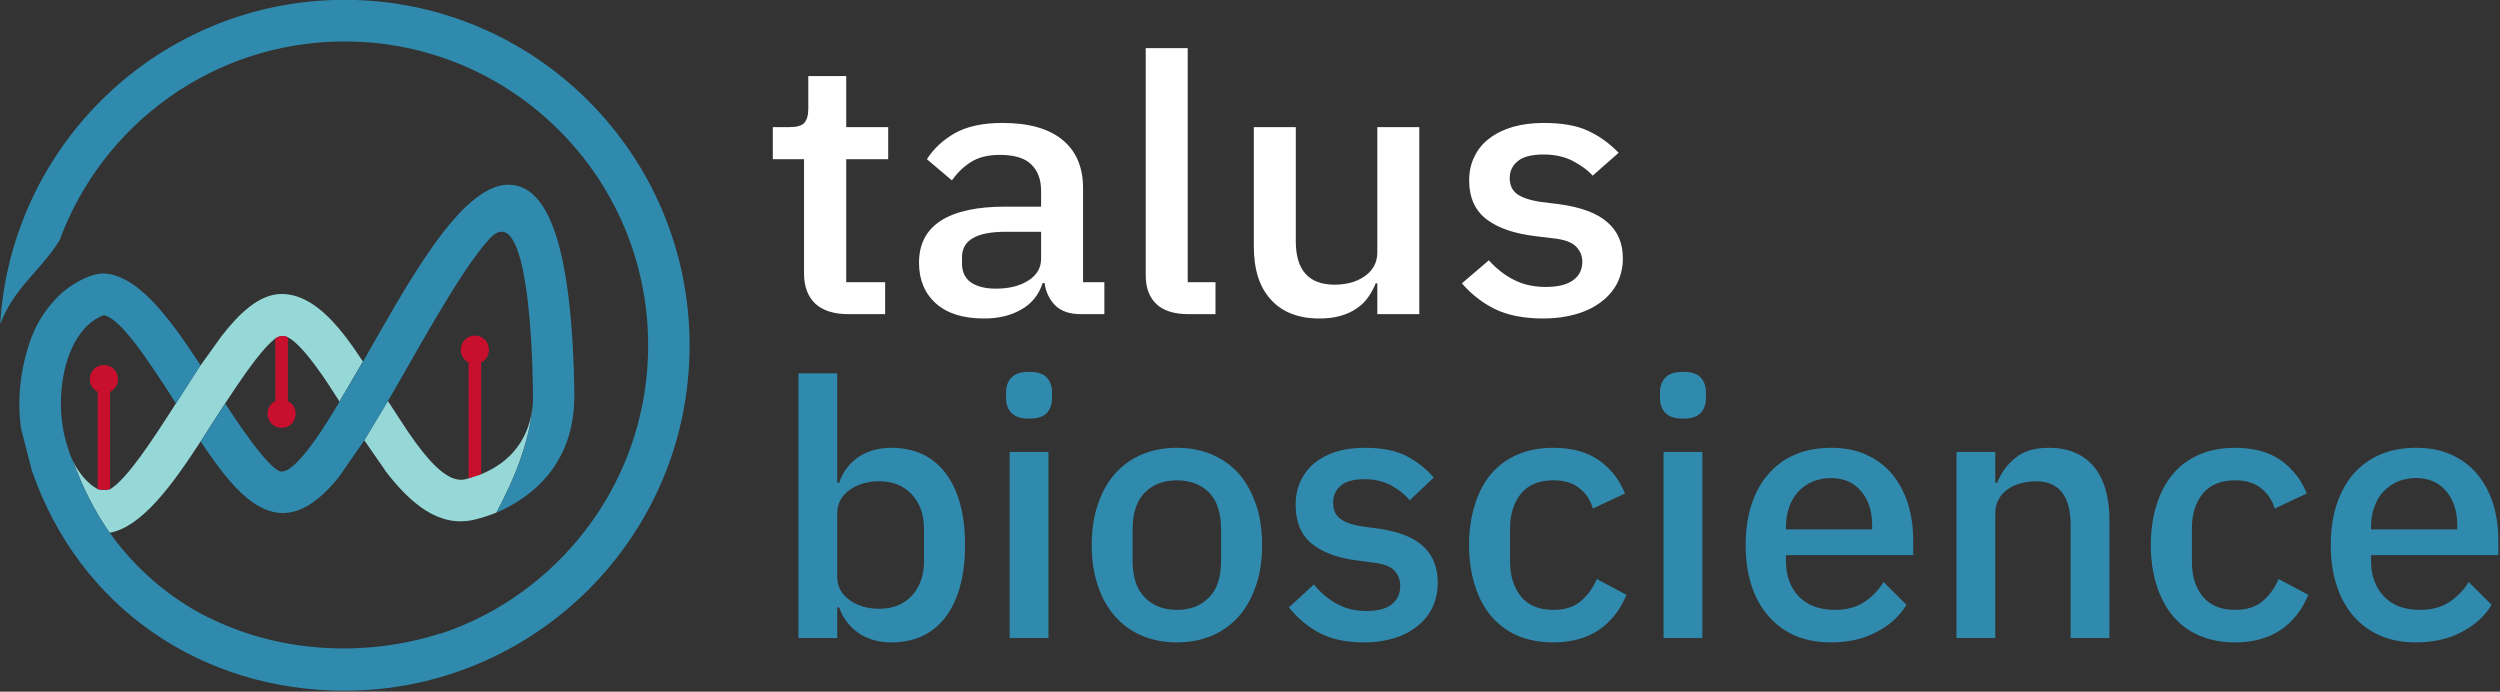 <?xml version="1.0" encoding="UTF-8" standalone="no"?>
<!DOCTYPE svg PUBLIC "-//W3C//DTD SVG 1.1//EN" "http://www.w3.org/Graphics/SVG/1.1/DTD/svg11.dtd">
<svg width="100%" height="100%" viewBox="0 0 1294 358" version="1.1" xmlns="http://www.w3.org/2000/svg" xmlns:xlink="http://www.w3.org/1999/xlink" xml:space="preserve" xmlns:serif="http://www.serif.com/" style="fill-rule:evenodd;clip-rule:evenodd;stroke-linejoin:round;stroke-miterlimit:2;">
    <rect x="0" y="0" width="1294" height="358" fill="#333333" stroke="none"/>
    <g transform="matrix(1,0,0,1,-353.433,-821.3)">
        <g transform="matrix(0.896,0,0,0.897,457.258,1020.72)">
            <path d="M0,32.438L14.174,10.47C21.024,0.313 33.937,-19.923 43.15,-27.01C45.669,-28.664 48.111,-28.821 50.395,-27.719C59.843,-22.758 73.386,-1.42 80.237,9.369L93.781,-13.703C82.441,-30.79 66.852,-52.679 46.772,-52.679C33.78,-52.679 22.047,-41.184 11.97,-28.191L0,-11.498L-0.079,-11.576L-14.251,10.47C-28.268,32.36 -42.441,54.013 -52.282,59.998L-52.282,59.918C-54.566,60.548 -57.008,60.548 -59.448,59.918C-65.511,56.612 -70.156,50.707 -73.543,44.17C-68.424,58.107 -61.732,72.044 -52.519,85.117C-34.094,81.729 -16.771,58.186 0,32.438M152.836,54.25C142.992,56.691 131.495,43.856 119.842,26.849L108.188,9.052L94.568,31.73L106.536,48.973L106.458,49.053C121.497,68.659 138.033,82.44 158.427,77.478C162.835,76.376 167.01,75.037 170.867,73.463C182.206,52.36 189.921,31.887 191.733,12.439C189.764,30.47 179.765,44.092 162.049,51.336L154.803,53.699C154.174,53.935 153.544,54.092 152.836,54.25" style="fill:rgb(150,216,216);"/>
        </g>
        <g transform="matrix(0.896,0,0,0.897,554.236,971.164)">
            <path d="M0,64.33C15.671,37.716 41.577,-10.788 58.661,-29.291C83.859,-56.536 83.781,61.497 83.781,61.497C83.859,63.622 83.781,65.59 83.545,67.717C81.732,87.165 74.018,107.638 62.679,128.741C73.386,124.016 107.167,108.031 107.639,62.677L107.718,61.338C106.459,-29.291 91.26,-60.788 69.293,-60.473C41.417,-60.079 10.316,-1.417 -14.407,41.575L-27.951,64.646C-33.778,74.409 -51.888,105.039 -61.417,105.039C-68.268,105.039 -88.66,74.095 -94.015,65.747L-108.188,87.716C-85.589,121.26 -61.889,149.922 -28.424,108.268L-13.62,87.008L0,64.33ZM-101.416,190.316C-111.338,185.748 -121.181,179.606 -130.786,171.968C-141.732,163.227 -151.888,152.678 -160.707,140.394C-169.921,127.322 -176.613,113.385 -181.731,99.448C-182.361,98.188 -182.992,96.851 -183.542,95.512C-184.408,92.913 -185.196,90.472 -185.826,88.268C-186.298,86.693 -186.691,85.119 -187.085,83.543C-191.573,62.834 -188.109,35.04 -173.778,20.945C-170.865,18.11 -167.558,15.983 -164.094,14.804C-154.33,16.614 -138.267,41.102 -122.439,65.747L-108.267,43.702C-126.377,15.983 -145.117,-9.292 -165.196,-9.292C-173.856,-8.661 -184.25,-2.205 -190.472,3.936C-197.4,10.866 -202.519,18.739 -205.983,27.716C-212.125,44.41 -214.487,62.913 -211.889,80.551L-205.668,104.567C-178.03,184.408 -106.771,231.495 -25.038,231.495C83.859,231.495 174.254,143.466 174.254,32.205C174.254,-77.874 85.039,-167.165 -25.038,-167.165C-131.022,-167.165 -217.715,-84.41 -224.016,19.999C-215.511,-1.891 -201.259,-9.921 -189.684,-28.426C-165.038,-95.433 -100.629,-143.15 -25.038,-143.15C71.813,-143.15 150.314,-64.646 150.314,32.205C150.314,83.937 127.875,130.472 92.128,162.599C74.332,178.663 53.229,191.102 29.924,198.739L30.316,198.425C-10.471,211.575 -59.92,210.55 -102.203,189.92C-101.967,190.077 -101.652,190.159 -101.416,190.316" style="fill:rgb(48,138,173);"/>
        </g>
        <g transform="matrix(0.896,0,0,0.897,502.431,1040.98)">
            <path d="M0,-13.463L0,-50.315C-2.284,-51.416 -4.725,-51.259 -7.244,-49.606L-7.244,-13.463C-14.881,-9.763 -12.205,1.97 -3.623,1.97C4.96,1.97 7.638,-9.763 0,-13.463M108.032,-51.259C99.45,-51.259 96.772,-39.526 104.408,-35.748L104.408,31.103L111.654,28.741L111.654,-35.748C119.29,-39.526 116.615,-51.259 108.032,-51.259M-102.677,37.323L-102.677,-18.817C-94.961,-22.598 -97.639,-34.252 -106.3,-34.252C-114.881,-34.252 -117.559,-22.598 -109.843,-18.817L-109.843,37.323C-107.402,37.953 -104.961,37.953 -102.677,37.323" style="fill:rgb(200,16,46);"/>
        </g>
        <g transform="matrix(1.333,0,0,1.242,1152.29,846.211)">
            <path d="M0,112.676C-7.401,112.676 -13.622,111.418 -18.661,108.819C-23.622,106.221 -27.953,102.596 -31.653,98.03L-21.181,88.425C-18.268,91.889 -15.039,94.646 -11.496,96.533C-7.952,98.503 -3.857,99.526 0.866,99.526C5.669,99.526 9.212,98.581 11.575,96.694C13.938,94.881 15.118,92.282 15.118,88.976C15.118,86.534 14.252,84.407 12.599,82.598C10.945,80.865 8.111,79.764 4.016,79.291L-3.149,78.345C-11.182,77.322 -17.48,75.038 -21.969,71.416C-26.535,67.717 -28.819,62.283 -28.819,55.116C-28.819,51.338 -28.11,47.952 -26.693,45.039C-25.354,42.047 -23.386,39.527 -20.787,37.479C-18.268,35.433 -15.196,33.858 -11.654,32.756C-8.109,31.731 -4.174,31.18 0.079,31.18C7.087,31.18 12.835,32.205 17.244,34.407C21.732,36.613 25.67,39.684 29.213,43.62L19.134,53.15C17.166,50.787 14.488,48.738 11.26,46.93C8.032,45.196 4.331,44.33 0.079,44.33C-4.41,44.33 -7.716,45.196 -9.842,47.008C-11.969,48.818 -13.071,51.18 -13.071,54.094C-13.071,57.086 -12.126,59.291 -10.236,60.785C-8.347,62.283 -5.276,63.385 -1.103,64.092L6.142,65.039C14.725,66.298 20.944,68.819 24.882,72.597C28.898,76.299 30.866,81.337 30.866,87.636C30.866,91.417 30.079,94.881 28.662,97.952C27.245,100.945 25.118,103.621 22.442,105.748C19.765,107.951 16.535,109.685 12.678,110.864C8.897,112.047 4.646,112.676 0,112.676M-64.488,98.03L-65.118,98.03C-65.827,99.922 -66.692,101.731 -67.874,103.543C-68.977,105.352 -70.473,106.928 -72.205,108.266C-73.937,109.606 -76.063,110.707 -78.503,111.494C-80.945,112.283 -83.78,112.676 -87.008,112.676C-95.039,112.676 -101.339,110.078 -105.748,104.88C-110.236,99.683 -112.44,92.282 -112.44,82.52L-112.44,32.913L-96.142,32.913L-96.142,80.472C-96.142,92.519 -91.103,98.581 -81.103,98.581C-79.056,98.581 -77.008,98.346 -74.961,97.795C-72.993,97.244 -71.181,96.376 -69.685,95.275C-68.11,94.173 -66.85,92.833 -65.906,91.103C-64.96,89.369 -64.488,87.4 -64.488,85.115L-64.488,32.913L-48.189,32.913L-48.189,110.864L-64.488,110.864L-64.488,98.03ZM-137.796,110.864C-143.385,110.864 -147.559,109.448 -150.314,106.614C-153.071,103.78 -154.41,99.764 -154.41,94.724L-154.41,0L-138.11,0L-138.11,97.559L-127.322,97.559L-127.322,110.864L-137.796,110.864ZM-212.598,100.237C-207.48,100.237 -203.307,99.132 -200,96.851C-196.693,94.646 -195.039,91.574 -195.039,87.793L-195.039,76.535L-208.819,76.535C-220.158,76.535 -225.748,80.078 -225.748,87.085L-225.748,89.763C-225.748,93.227 -224.566,95.905 -222.283,97.637C-219.921,99.368 -216.692,100.237 -212.598,100.237M-179.606,110.864C-183.937,110.864 -187.165,109.685 -189.528,107.243C-191.811,104.723 -193.228,101.653 -193.701,97.873L-194.409,97.873C-195.905,102.754 -198.661,106.456 -202.678,108.898C-206.692,111.418 -211.496,112.676 -217.245,112.676C-225.354,112.676 -231.574,110.55 -235.905,106.377C-240.236,102.203 -242.441,96.533 -242.441,89.447C-242.441,81.652 -239.606,75.824 -233.937,71.889C-228.268,68.031 -220.001,66.062 -209.134,66.062L-195.039,66.062L-195.039,59.448C-195.039,54.645 -196.377,50.945 -198.976,48.346C-201.496,45.746 -205.591,44.488 -211.102,44.488C-215.668,44.488 -219.449,45.511 -222.283,47.481C-225.197,49.447 -227.638,52.045 -229.685,55.116L-239.371,46.297C-236.771,41.889 -233.149,38.268 -228.503,35.433C-223.779,32.598 -217.638,31.18 -210,31.18C-199.921,31.18 -192.204,33.464 -186.771,38.19C-181.417,42.912 -178.739,49.607 -178.739,58.423L-178.739,97.559L-170.473,97.559L-170.473,110.864L-179.606,110.864ZM-269.842,110.864C-275.512,110.864 -279.842,109.369 -282.756,106.456C-285.59,103.543 -287.086,99.368 -287.086,93.938L-287.086,46.297L-299.212,46.297L-299.212,32.913L-292.599,32.913C-289.921,32.913 -288.032,32.363 -287.008,31.18C-285.983,29.921 -285.433,28.03 -285.433,25.274L-285.433,11.654L-270.709,11.654L-270.709,32.913L-254.41,32.913L-254.41,46.297L-270.709,46.297L-270.709,97.559L-255.591,97.559L-255.591,110.864L-269.842,110.864Z" style="fill:white;fill-rule:nonzero;"/>
        </g>
        <g transform="matrix(1.232,0,0,1.236,1603.88,1098.82)">
            <path d="M0,-24.333C-2.756,-24.333 -5.355,-23.779 -7.718,-22.835C-10.002,-21.812 -12.047,-20.394 -13.701,-18.582C-15.354,-16.851 -16.615,-14.645 -17.48,-12.126C-18.428,-9.685 -18.818,-6.931 -18.818,-3.938L-18.818,-2.835L17.402,-2.835L17.402,-4.411C17.402,-10.395 15.904,-15.196 12.755,-18.82C9.684,-22.521 5.434,-24.333 0,-24.333M0,44.487C-5.591,44.487 -10.553,43.544 -14.961,41.653C-19.371,39.763 -23.071,37.007 -26.221,33.464C-29.291,29.921 -31.654,25.667 -33.309,20.552C-34.961,15.511 -35.748,9.92 -35.748,3.7C-35.748,-2.441 -34.961,-8.11 -33.309,-13.151C-31.654,-18.188 -29.291,-22.521 -26.221,-26.063C-23.071,-29.606 -19.371,-32.283 -14.961,-34.175C-10.553,-36.062 -5.591,-37.009 0,-37.009C5.748,-37.009 10.788,-36.062 15.117,-34.017C19.447,-32.048 23.071,-29.292 25.984,-25.749C28.898,-22.206 31.021,-18.031 32.52,-13.387C33.936,-8.661 34.646,-3.621 34.646,1.81L34.646,7.954L-18.818,7.954L-18.818,10.471C-18.818,16.376 -17.087,21.259 -13.545,25.116C-10.002,28.898 -4.883,30.864 1.652,30.864C6.456,30.864 10.55,29.842 13.859,27.716C17.087,25.667 19.922,22.835 22.203,19.211L31.812,28.741C28.898,33.542 24.723,37.321 19.211,40.155C13.701,43.069 7.321,44.487 0,44.487M-75.984,44.487C-81.575,44.487 -86.537,43.544 -90.945,41.653C-95.354,39.763 -99.056,37.007 -102.048,33.464C-105.04,29.921 -107.324,25.667 -108.897,20.552C-110.553,15.511 -111.339,9.92 -111.339,3.7C-111.339,-2.441 -110.553,-8.11 -108.897,-13.151C-107.324,-18.188 -105.04,-22.521 -102.048,-26.063C-99.056,-29.606 -95.354,-32.283 -90.945,-34.175C-86.537,-36.062 -81.575,-37.009 -75.984,-37.009C-68.188,-37.009 -61.732,-35.275 -56.773,-31.812C-51.813,-28.269 -48.109,-23.622 -45.828,-17.874L-59.291,-11.575C-60.395,-15.196 -62.361,-18.031 -65.117,-20.158C-67.874,-22.363 -71.498,-23.386 -75.984,-23.386C-81.969,-23.386 -86.455,-21.495 -89.529,-17.795C-92.6,-14.095 -94.095,-9.212 -94.095,-3.228L-94.095,10.628C-94.095,16.694 -92.6,21.495 -89.529,25.274C-86.455,28.977 -81.969,30.864 -75.984,30.864C-71.181,30.864 -67.323,29.685 -64.488,27.322C-61.654,24.959 -59.369,21.889 -57.639,17.952L-45.195,24.565C-47.795,30.943 -51.733,35.905 -56.931,39.369C-62.126,42.755 -68.428,44.487 -75.984,44.487M-192.993,42.676L-192.993,-35.275L-176.692,-35.275L-176.692,-22.363L-175.906,-22.363C-174.251,-26.535 -171.655,-30.078 -168.188,-32.834C-164.725,-35.669 -160.078,-37.009 -154.018,-37.009C-146.064,-37.009 -139.844,-34.41 -135.354,-29.213C-130.946,-23.937 -128.74,-16.458 -128.74,-6.771L-128.74,42.676L-145.039,42.676L-145.039,-4.646C-145.039,-16.851 -149.922,-22.993 -159.763,-22.993C-161.811,-22.993 -163.937,-22.678 -165.986,-22.127C-168.031,-21.577 -169.844,-20.787 -171.416,-19.686C-172.992,-18.582 -174.33,-17.166 -175.276,-15.435C-176.221,-13.78 -176.692,-11.732 -176.692,-9.448L-176.692,42.676L-192.993,42.676ZM-245.749,-24.333C-248.584,-24.333 -251.18,-23.779 -253.464,-22.835C-255.827,-21.812 -257.875,-20.394 -259.527,-18.582C-261.104,-16.851 -262.44,-14.645 -263.309,-12.126C-264.174,-9.685 -264.646,-6.931 -264.646,-3.938L-264.646,-2.835L-228.426,-2.835L-228.426,-4.411C-228.426,-10.395 -229.921,-15.196 -233.07,-18.82C-236.141,-22.521 -240.395,-24.333 -245.749,-24.333M-245.749,44.487C-251.34,44.487 -256.377,43.544 -260.788,41.653C-265.196,39.763 -268.899,37.007 -271.97,33.464C-275.119,29.921 -277.482,25.667 -279.134,20.552C-280.789,15.511 -281.575,9.92 -281.575,3.7C-281.575,-2.441 -280.789,-8.11 -279.134,-13.151C-277.482,-18.188 -275.119,-22.521 -271.97,-26.063C-268.899,-29.606 -265.196,-32.283 -260.788,-34.175C-256.377,-36.062 -251.34,-37.009 -245.749,-37.009C-240.08,-37.009 -235.039,-36.062 -230.71,-34.017C-226.378,-32.048 -222.757,-29.292 -219.844,-25.749C-216.93,-22.206 -214.803,-18.031 -213.309,-13.387C-211.89,-8.661 -211.182,-3.621 -211.182,1.81L-211.182,7.954L-264.646,7.954L-264.646,10.471C-264.646,16.376 -262.915,21.259 -259.369,25.116C-255.827,28.898 -250.708,30.864 -244.095,30.864C-239.293,30.864 -235.275,29.842 -231.969,27.716C-228.662,25.667 -225.906,22.835 -223.622,19.211L-214.017,28.741C-216.93,33.542 -221.102,37.321 -226.614,40.155C-232.048,43.069 -238.504,44.487 -245.749,44.487M-316.064,-35.275L-299.763,-35.275L-299.763,42.676L-316.064,42.676L-316.064,-35.275ZM-307.796,-49.214C-311.26,-49.214 -313.701,-50 -315.275,-51.576C-316.772,-53.149 -317.559,-55.197 -317.559,-57.718L-317.559,-60.316C-317.559,-62.758 -316.772,-64.803 -315.275,-66.458C-313.701,-68.031 -311.26,-68.82 -307.796,-68.82C-304.411,-68.82 -301.97,-68.031 -300.472,-66.458C-298.978,-64.803 -298.267,-62.758 -298.267,-60.316L-298.267,-57.718C-298.267,-55.197 -298.978,-53.149 -300.472,-51.576C-301.97,-50 -304.411,-49.214 -307.796,-49.214M-362.361,44.487C-367.952,44.487 -372.992,43.544 -377.4,41.653C-381.812,39.763 -385.433,37.007 -388.504,33.464C-391.496,29.921 -393.779,25.667 -395.354,20.552C-396.93,15.511 -397.795,9.92 -397.795,3.7C-397.795,-2.441 -396.93,-8.11 -395.354,-13.151C-393.779,-18.188 -391.496,-22.521 -388.504,-26.063C-385.433,-29.606 -381.812,-32.283 -377.4,-34.175C-372.992,-36.062 -367.952,-37.009 -362.361,-37.009C-354.568,-37.009 -348.19,-35.275 -343.229,-31.812C-338.189,-28.269 -334.567,-23.622 -332.283,-17.874L-345.749,-11.575C-346.851,-15.196 -348.741,-18.031 -351.497,-20.158C-354.254,-22.363 -357.875,-23.386 -362.361,-23.386C-368.346,-23.386 -372.914,-21.495 -375.984,-17.795C-378.977,-14.095 -380.553,-9.212 -380.553,-3.228L-380.553,10.628C-380.553,16.694 -378.977,21.495 -375.984,25.274C-372.914,28.977 -368.346,30.864 -362.361,30.864C-357.561,30.864 -353.779,29.685 -350.947,27.322C-348.109,24.959 -345.828,21.889 -344.095,17.952L-331.654,24.565C-334.253,30.943 -338.189,35.905 -343.387,39.369C-348.584,42.755 -354.883,44.487 -362.361,44.487M-441.811,44.487C-449.213,44.487 -455.434,43.23 -460.395,40.63C-465.433,38.032 -469.765,34.407 -473.465,29.842L-462.994,20.236C-460.08,23.7 -456.85,26.457 -453.307,28.345C-449.764,30.314 -445.592,31.337 -440.945,31.337C-436.141,31.337 -432.52,30.393 -430.235,28.505C-427.875,26.692 -426.692,24.094 -426.692,20.787C-426.692,18.346 -427.482,16.219 -429.134,14.409C-430.789,12.677 -433.702,11.575 -437.796,11.103L-444.96,10.156C-452.992,9.134 -459.212,6.85 -463.78,3.228C-468.346,-0.472 -470.63,-5.905 -470.63,-13.072C-470.63,-16.851 -469.922,-20.236 -468.503,-23.149C-467.087,-26.142 -465.117,-28.662 -462.598,-30.71C-460.002,-32.756 -457.007,-34.331 -453.464,-35.433C-449.922,-36.458 -445.985,-37.009 -441.653,-37.009C-434.646,-37.009 -428.977,-35.983 -424.487,-33.781C-420.079,-31.575 -416.064,-28.505 -412.598,-24.568L-422.678,-15.039C-424.645,-17.401 -427.243,-19.45 -430.472,-21.259C-433.781,-22.993 -437.48,-23.858 -441.653,-23.858C-446.143,-23.858 -449.528,-22.993 -451.654,-21.181C-453.779,-19.371 -454.883,-17.009 -454.883,-14.095C-454.883,-11.103 -453.936,-8.897 -452.048,-7.403C-450.157,-5.905 -447.087,-4.804 -442.914,-4.097L-435.669,-3.149C-427.086,-1.891 -420.787,0.63 -416.852,4.408C-412.915,8.11 -410.945,13.148 -410.945,19.447C-410.945,23.229 -411.653,26.692 -413.151,29.764C-414.567,32.756 -416.615,35.433 -419.371,37.56C-422.049,39.763 -425.276,41.496 -429.056,42.676C-432.913,43.858 -437.166,44.487 -441.811,44.487M-520.551,30.864C-514.882,30.864 -510.394,29.134 -507.008,25.667C-503.623,22.282 -501.97,17.166 -501.97,10.313L-501.97,-2.835C-501.97,-9.685 -503.623,-14.803 -507.008,-18.267C-510.394,-21.655 -514.882,-23.386 -520.551,-23.386C-526.142,-23.386 -530.63,-21.655 -534.016,-18.267C-537.402,-14.803 -539.135,-9.685 -539.135,-2.835L-539.135,10.313C-539.135,17.166 -537.402,22.282 -534.016,25.667C-530.63,29.134 -526.142,30.864 -520.551,30.864M-520.551,44.487C-525.906,44.487 -530.866,43.544 -535.275,41.653C-539.764,39.763 -543.465,37.007 -546.614,33.464C-549.686,29.921 -552.127,25.667 -553.78,20.552C-555.512,15.511 -556.299,9.92 -556.299,3.7C-556.299,-2.441 -555.512,-8.11 -553.78,-13.151C-552.127,-18.188 -549.686,-22.521 -546.614,-26.063C-543.465,-29.606 -539.764,-32.283 -535.275,-34.175C-530.866,-36.062 -525.906,-37.009 -520.551,-37.009C-515.118,-37.009 -510.236,-36.062 -505.748,-34.175C-501.339,-32.283 -497.56,-29.606 -494.409,-26.063C-491.338,-22.521 -488.976,-18.188 -487.245,-13.151C-485.512,-8.11 -484.725,-2.441 -484.725,3.7C-484.725,9.92 -485.512,15.511 -487.245,20.552C-488.976,25.667 -491.338,29.921 -494.409,33.464C-497.56,37.007 -501.339,39.763 -505.748,41.653C-510.236,43.544 -515.118,44.487 -520.551,44.487M-590.788,-35.275L-574.489,-35.275L-574.489,42.676L-590.788,42.676L-590.788,-35.275ZM-582.598,-49.214C-585.985,-49.214 -588.425,-50 -590.001,-51.576C-591.574,-53.149 -592.284,-55.197 -592.284,-57.718L-592.284,-60.316C-592.284,-62.758 -591.574,-64.803 -590.001,-66.458C-588.425,-68.031 -585.985,-68.82 -582.598,-68.82C-579.134,-68.82 -576.692,-68.031 -575.197,-66.458C-573.701,-64.803 -572.993,-62.758 -572.993,-60.316L-572.993,-57.718C-572.993,-55.197 -573.701,-53.149 -575.197,-51.576C-576.692,-50 -579.134,-49.214 -582.598,-49.214M-645.512,30.393C-639.843,30.393 -635.275,28.581 -631.89,24.959C-628.505,21.259 -626.771,16.455 -626.771,10.471L-626.771,-2.992C-626.771,-9.055 -628.505,-13.859 -631.89,-17.48C-635.275,-21.102 -639.843,-22.993 -645.512,-22.993C-650.552,-22.993 -654.726,-21.733 -658.111,-19.292C-661.496,-16.851 -663.229,-13.623 -663.229,-9.608L-663.229,17.087C-663.229,21.023 -661.496,24.251 -658.111,26.692C-654.726,29.213 -650.552,30.393 -645.512,30.393M-679.527,-68.188L-663.229,-68.188L-663.229,-22.363L-662.441,-22.363C-660.788,-27.086 -657.954,-30.71 -654.174,-33.23C-650.314,-35.747 -645.748,-37.009 -640.552,-37.009C-630.709,-37.009 -623.071,-33.466 -617.638,-26.3C-612.284,-19.214 -609.528,-9.134 -609.528,3.7C-609.528,16.612 -612.284,26.614 -617.638,33.778C-623.071,40.945 -630.709,44.487 -640.552,44.487C-645.748,44.487 -650.314,43.23 -654.174,40.63C-657.954,38.032 -660.788,34.407 -662.441,29.842L-663.229,29.842L-663.229,42.676L-679.527,42.676L-679.527,-68.188Z" style="fill:rgb(48,138,173);fill-rule:nonzero;"/>
        </g>
    </g>
</svg>
